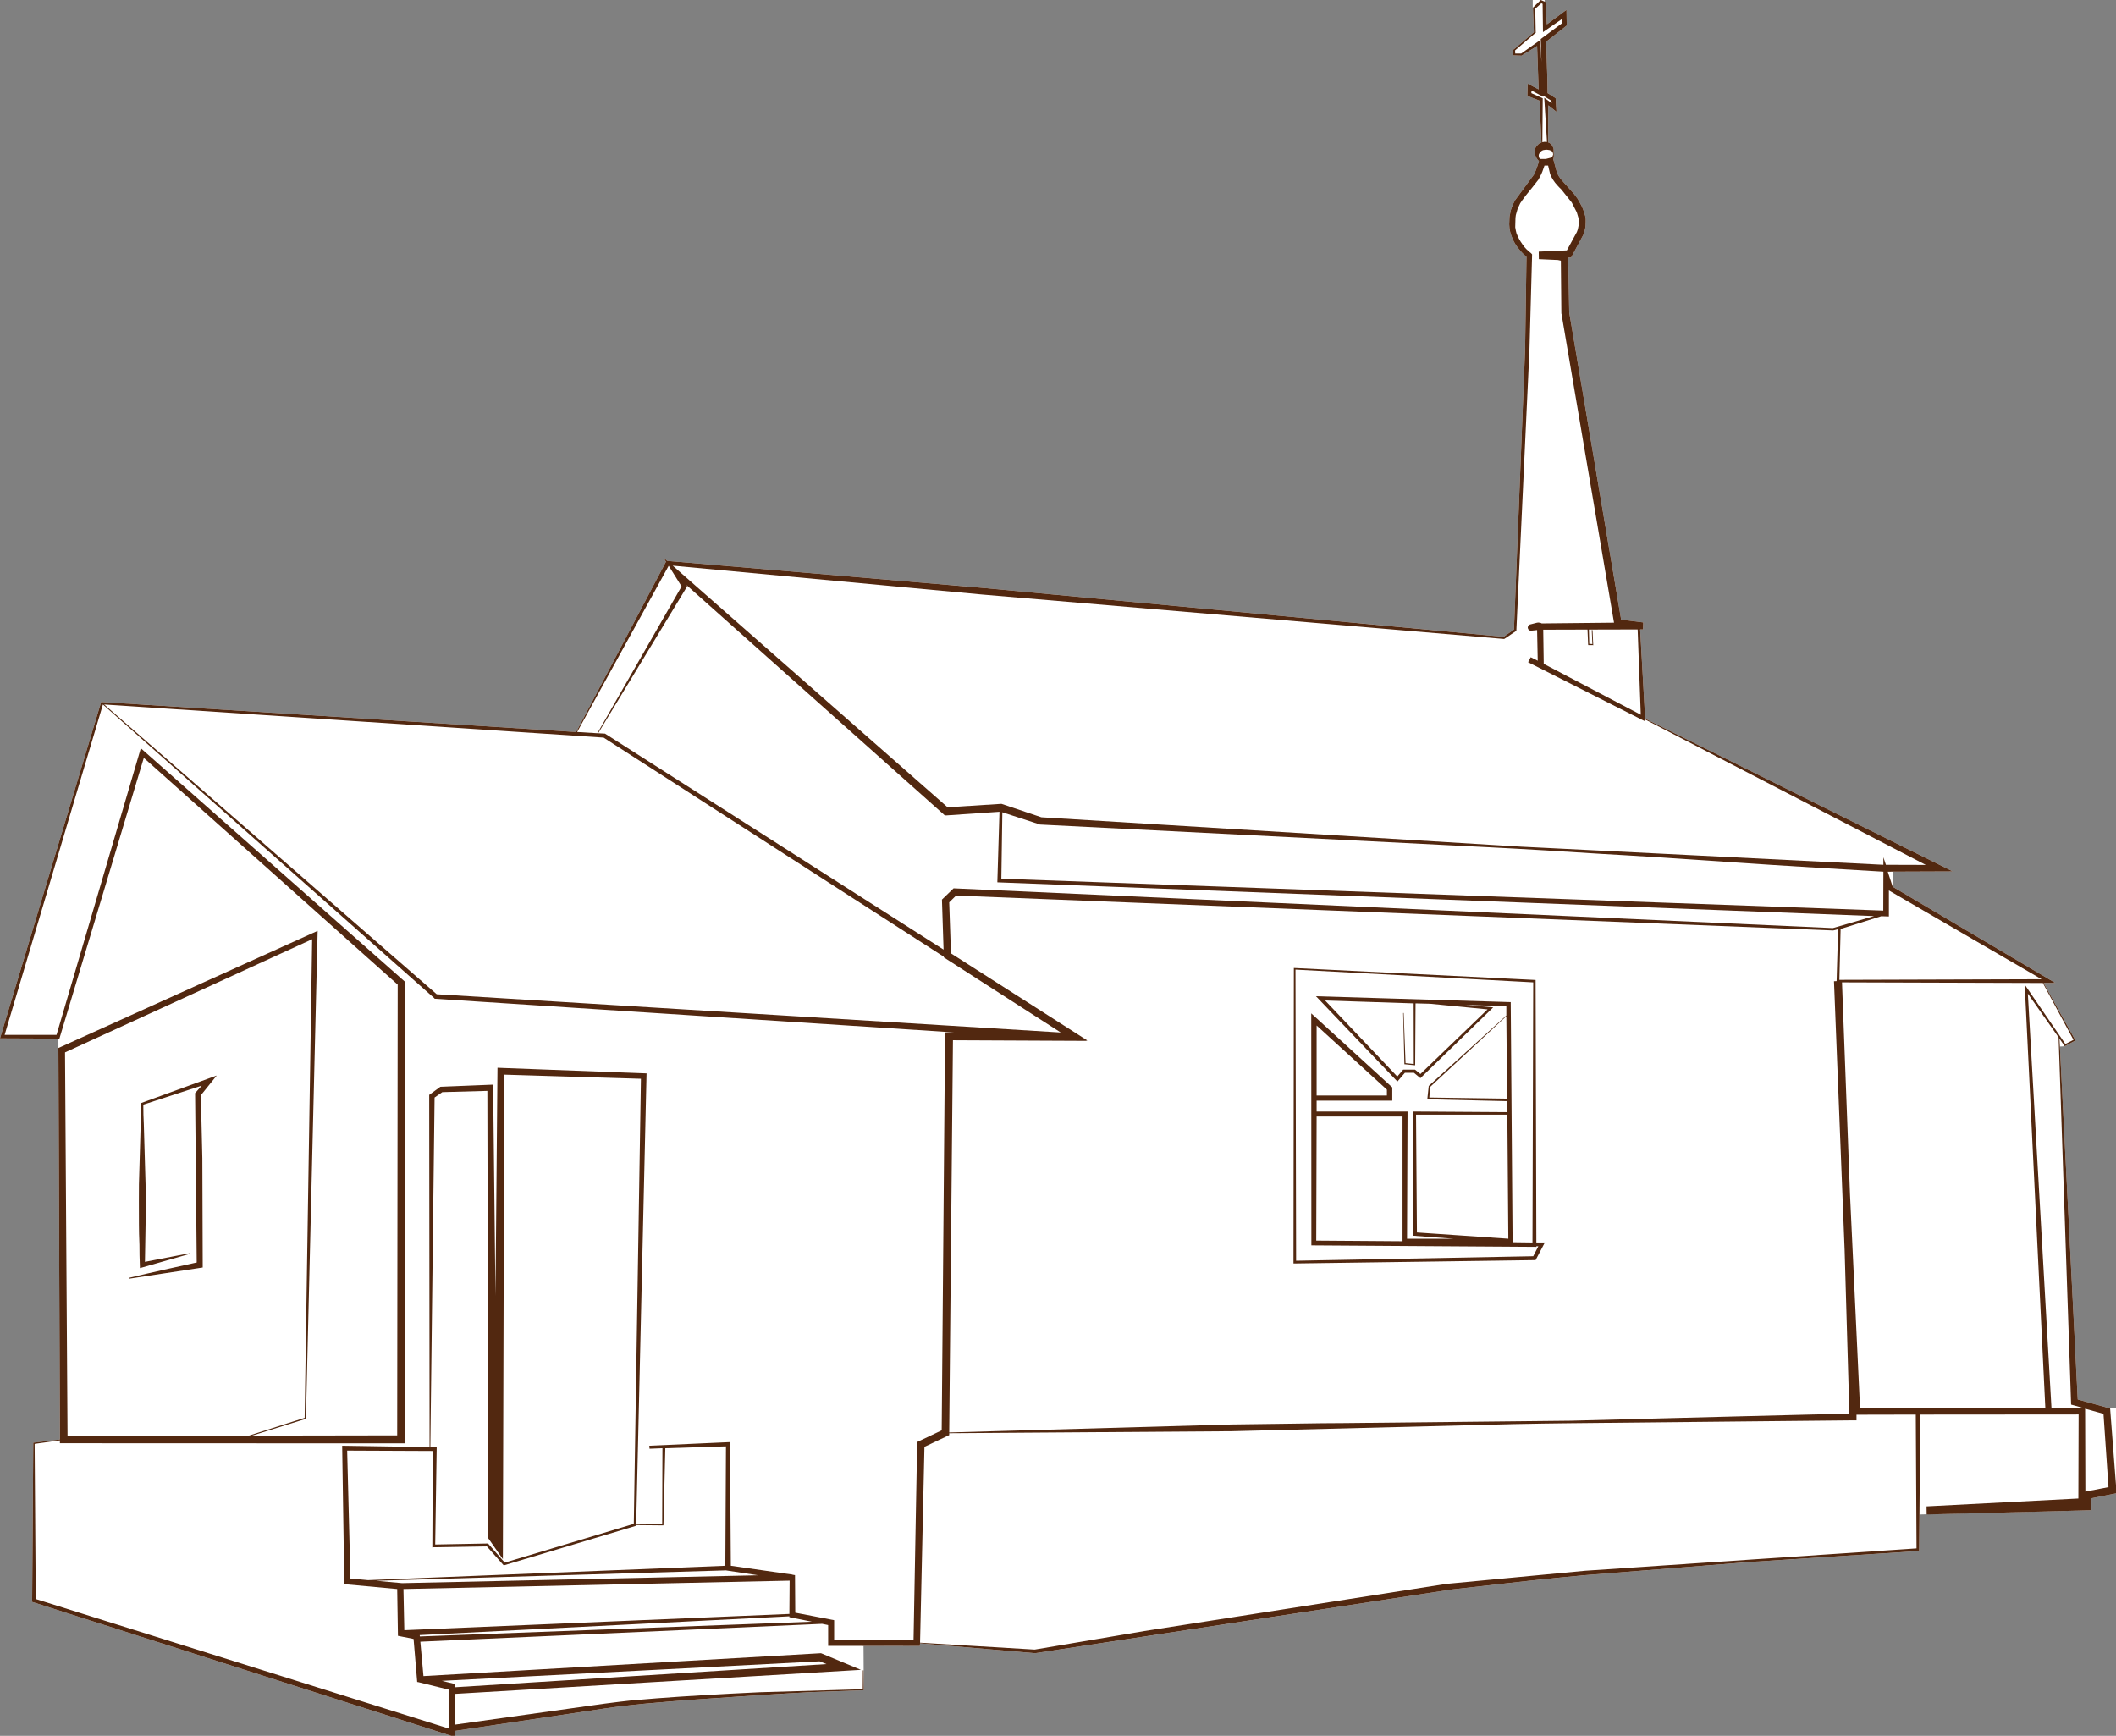 
<svg xmlns="http://www.w3.org/2000/svg" version="1.1" xmlns:xlink="http://www.w3.org/1999/xlink" preserveAspectRatio="none" x="0px" y="0px" width="846px" height="694px" viewBox="0 0 846 694">
<rect x="0" y="0" width="846" height="694" fill="#808080" stroke="none"/>
<defs>
<g id="Layer1_0_FILL">
<path fill="#FFFFFF" stroke="none" d="
M 657.75 287.3
L 655.75 251.65 656.9 251.65 657 248.85 648.15 247.75 627.4 124.95 627 103 628.15 102.95 633 93.95
Q 633.65 92.3 633.75 91.45 634 90.6 634 88.85
L 634 87.5 633.75 86.2 633 83.85
Q 632.55 82.6 631.95 81.6
L 630.75 79.45 629.25 77.45 624.55 72.2
Q 622.9 70.25 622.4 68.75
L 622.45 68.85 621.05 63.75 621.25 62.5 621.15 59.45 620.8 58.6 620.3 57.75 619.45 57.1 619 56.95 619 42.1 622.3 44.7 621.95 39.25 618.75 37.25
Q 618.75 32.65 618.5 26.9
L 618.2 16.65 626.4 10.2 626.3 3.95 618.45 9.75 617.95 1.15 617.9 0.75 617.55 0.65 617.55 0 612.8 0 612.8 3.05 612.9 3.25 613.25 12.9 605.25 19.75 605.05 19.8 605.05 21.8 605 22.15 608.45 22.25 608.5 22.15 614.55 18.4 615.15 35.75 610.75 33.45 610.65 38.25 611.05 38.5 615.5 40.25 616.3 57 615.8 57.1
Q 614.75 57.75 613.95 59 613.6 59.75 613.5 60.35
L 613.7 61.5 613.7 61.7 613.75 61.75 614.05 62.75 614.65 63.7 615.3 64.45 615.25 64.5
Q 614.5 67.2 613.5 69.35
L 613.25 69.85 605.7 80.1
Q 604.8 81.8 604.5 82.7
L 604 84.1 603.75 85.45
Q 603.5 86.45 603.5 86.85
L 603.4 89.7 603.5 91.2
Q 603.75 92.95 604.15 93.95 605.1 96.8 606.8 99 607.8 100.25 608.7 101.2
L 610.3 102.7 609.75 139.65 605.3 251.7 601.15 254.6 392.45 235 266.75 224.25 265.25 222.95 266.2 224.55 266.25 224.6 230.35 292.65 40.45 280.65 0 415.15 23.35 415.25 23.95 575.5 13.55 576.75 13.3 576.75 12.85 640.45 182 694.5 182 692 242.15 683
Q 248 682.1 252.4 681.7 256.6 681.2 262.7 680.7 274.25 679.65 303.85 677.7 317.55 676.85 324.5 676.5
L 345.35 675.75 345.25 658 367.75 658.05 367.85 657 413.7 660.95 413.85 660.95 580.7 635.45 611.75 631.95
Q 624.95 630.55 633.8 629.75
L 700.25 624.45 767.3 620.1 767.4 605.5 836.2 603.8 836.2 599 846.25 597 846.25 563.1 843.65 563.1 830.7 559.5 823.55 418.4 825.5 418.3 829.8 416 817.05 393 821.75 393 756.7 354.5 756.7 348.5 780.75 348.4 657.75 287.3 Z"/>
</g>

<g id="Layer0_0_MEMBER_0_MEMBER_0_MEMBER_0_FILL">
<path fill="#522810" stroke="none" d="
M 657.75 287.3
L 655.75 251.65 656.9 251.65 657 248.85 648.15 247.75 627.4 124.95 627 103 628.15 102.95 633 93.95
Q 633.65 92.3 633.75 91.45 634 90.6 634 88.85
L 634 87.5 633.75 86.2 633 83.85
Q 632.55 82.6 631.95 81.6
L 630.75 79.45 629.25 77.45 624.55 72.2
Q 622.9 70.25 622.4 68.75
L 622.45 68.85 621.05 63.75 621.25 62.5 621.15 59.45 620.8 58.6 620.3 57.75 619.45 57.1 619 56.95 619 42.1 622.3 44.7 621.95 39.25 618.75 37.25
Q 618.75 32.65 618.5 26.9
L 618.2 16.65 626.4 10.2 626.3 3.95 618.45 9.75 617.95 1.15 617.9 0.75 617.55 0.65 616 0 613 2.95 612.8 3.05 612.9 3.25 613.25 12.9 605.25 19.75 605.05 19.8 605.05 21.8 605 22.15 608.45 22.25 608.5 22.15 614.55 18.4 615.15 35.75 610.75 33.45 610.65 38.25 611.05 38.5 615.5 40.25 616.3 57 615.8 57.1
Q 614.75 57.75 613.95 59 613.6 59.75 613.5 60.35
L 613.7 61.5 613.7 61.7 613.75 61.75 614.05 62.75 614.65 63.7 615.3 64.45 615.25 64.5
Q 614.5 67.2 613.5 69.35
L 613.25 69.85 605.7 80.1
Q 604.8 81.8 604.5 82.7
L 604 84.1 603.75 85.45
Q 603.5 86.45 603.5 86.85
L 603.4 89.7 603.5 91.2
Q 603.75 92.95 604.15 93.95 605.1 96.8 606.8 99 607.8 100.25 608.7 101.2
L 610.3 102.7 609.75 139.65 605.3 251.7 601.15 254.6 392.45 235 266.75 224.25 265.25 222.95 266.25 224.6 230.35 292.65 40.45 280.65 0 415.15 23.75 415.25 57.5 303 159 393.65 158.8 573.85 100.8 573.95 122.3 567.25 127 372.15 23.35 419 23.95 575.5 13.55 576.75 13.3 576.75 12.85 640.45 182 694.5 182 692 242.15 683
Q 248 682.1 252.4 681.7 256.6 681.2 262.7 680.7 274.25 679.65 303.85 677.7 317.55 676.85 324.5 676.5
L 345.35 675.75 345.25 667.8 345 667.8 344.95 675.35 303.85 676.55
Q 280.25 677.65 262.5 679
L 252.25 679.85
Q 248.05 680.3 241.9 681.1
L 182 689.5 182.05 677.2 344.2 667.6 328.5 661.05 328.2 660.95 169.3 670.1 168.05 656.35 328.7 649.2 331.1 649.7 331.1 658 367.75 658.05 367.85 657 413.7 660.95 413.85 660.95 580.7 635.45 611.75 631.95
Q 624.95 630.55 633.8 629.75
L 700.25 624.45 767.3 620.1 767.75 565.55 831.05 565.5 830.95 599.1 770.25 602.25 770.3 605.5 836.2 603.8 836.2 599 846.25 597 843.65 563.1 830.7 559.5 823.4 415.25 825.5 418.3 829.8 416 817.05 393 821.75 393 756.7 354.5 754.75 348.5 780.75 348.4 657.75 287.3
M 654.75 251.65
L 656 285.75 617.2 265.4 617 251.75 634.7 251.7 634.95 257.65 635 257.9 636.8 257.9 637 258 636.7 251.9 636.4 251.9 636.65 257.5 635.4 257.4 635.25 251.7 654.75 251.65
M 752.15 366.3
L 755.2 366.4 755.2 356 816.25 391.5 735.4 391.75 735.9 371.4 752.15 366.3
M 734.9 371.5
L 734.3 392.25 733.25 392.3 737.5 499.8 739.4 565.2
Q 730.25 565.35 695.65 566.25
L 627.9 568 537.5 568.95
Q 530.65 568.95 514.95 569.2
L 492.35 569.5 379.5 572.7 381 415.9 434.5 416.15 434.25 416 434.75 416 380.2 381.15 379.5 360.75 382.25 358.05 732.95 372 734.9 371.5
M 749.25 366.25
L 732.8 371.05 381.25 355.15 376.6 359.65 377.25 379.65 241.9 293.3 239.15 293.15 274.75 234.4 274.45 233.9 377.75 326 378.35 326 399.6 324.55 398.75 352.75 749.25 366.25
M 736.45 392.75
L 816.75 393 829 415.75 825.75 417.4 809.5 393.65 817.75 563 743.65 562.75 739.65 477.5 736.45 392.75
M 810.75 397.25
L 823.05 414.75 828.05 561.55 832.7 562.85 820.2 563 810.75 397.25
M 833.65 563.2
L 841 565.25 843 594.55 833.75 596.35 833.65 563.2
M 618.5 59.85
L 619.5 60 620 60.2 620.45 60.45 620.7 60.75
Q 620.9 61.15 620.9 61.35
L 620.95 61.55 620.95 61.8 620.75 62.45 620.45 62.75 620 63.05 618.05 63.55 615.75 63.55
Q 615.55 63.45 615.45 63.2 615.2 62.85 615.2 62.35
L 615.2 62 615.25 61.75 615.5 61.25
Q 615.65 60.95 615.75 60.95
L 616.15 60.5
Q 616.5 60.15 617.05 60
L 618 59.85 618.5 59.85
M 377.35 382.5
L 377.35 382.75 424.1 412.8 174.6 397.5 41.65 281.65 241.35 294.9 377.35 382.5
M 267.35 226.2
L 272.5 234.45 238.85 293.15 230.75 292.65 267.35 226.2
M 173.75 438.8
L 176.85 436.65 194.85 436.15 195.25 615.05 201.05 623.35 201.6 429.65 256.25 431.3 253.4 609.25 201.8 624.75 195.3 617.3 195.1 617.1 174 617.5 174.6 578.55 172.05 578.55 173.75 438.8
M 266 579
L 290.25 578.25 290 626 147.15 631.75 140.1 631.1 138.8 579.95 173.05 580.1 172.85 618.7 173.4 618.6 194.65 618.25 201.4 625.85 254.35 610 254.35 609.75 265.25 609.85 266 579
M 121.8 566.85
L 99.55 573.95 27 574 26 420.75 124.8 375.5 121.8 566.85
M 160.75 632.95
L 150.4 632 290.2 627.85 303.1 629.8 160.75 632.95
M 161.65 651.75
L 161.3 635.3 315.7 631.95 315.6 645.25 161.65 651.75
M 315.6 646.2
L 315.6 646.55 324.6 648.35 167.85 654.25 167.8 653.7 315.6 646.2
M 657.75 288.4
L 657.75 287.65 769.95 345.8 754 345.75 753 342.75 753 345.75 618.15 339
Q 609.65 338.65 595.65 337.75
L 416.35 326.75 400.45 321.4 400.1 321.4 378.85 322.75 268.95 226.15 392.2 237.65 601.2 255.45 601.3 255.45 601.5 255.4 606.25 252.2 611.5 139.65 612.55 101.7 612.15 101.25
Q 611.55 100.8 610.25 99.6 609.45 98.8 608.7 97.7 607.15 95.55 606.3 93.25 606.05 92.4 605.8 90.85
L 605.9 87.1 606.05 85.95 606.75 83.5 607.8 81.25
Q 608.65 79.95 609.25 79.2 609.45 78.8 612.5 75.1
L 615.05 71.85 615.8 70.45
Q 616.65 68.9 617.5 66.2
L 618.95 66.2 619.75 69.6 619.8 69.6 619.8 69.7
Q 620.8 72.1 622.55 74 623.4 74.95 624.25 75.75
L 628.4 80.95 630.4 84.85 631 86.85 631.2 87.85 631.25 88.85
Q 631.25 89.95 631 90.85 630.95 91.55 630.45 92.75
L 626.45 100.1 615.2 100.6 615.25 103.6 622.9 103.95 624 104.2 624.05 104.25 624.25 125.35 624.3 125.45 645.3 248.95 616.4 249.25 615.9 249 615.05 248.9 614.55 248.95 611.8 249.65 611.7 249.65 611.65 249.7 611.2 249.95
Q 610.9 250.35 610.9 250.5 610.7 251 610.95 251.4 611.15 251.95 611.7 252.1
L 611.8 252.15 612.15 252.15 614.55 251.9 614.8 264.15 612 262.75 610.95 264.75 657.75 288.4
M 663 342.75
L 707.8 345.75
Q 720.3 346.5 730.3 347.15
L 753 348.5 752.95 364.05 400.35 351.3 400.75 324.75 415.5 329.55 415.7 329.65 595.55 338.75
Q 605.55 339.25 618.05 340
L 640.5 341.4
Q 648 341.8 663 342.75
M 740.9 567.85
L 742.25 567.85 742.25 565.6 765.95 565.55 766.25 619.05 633.7 628 578.25 633.25 457.5 652.1 413.7 659.5 413.6 659.5 367.85 656.75 369.6 578.45 379.5 573.75 379.5 573 492.45 572.2 605.3 569.35
Q 617.75 569.1 627.95 569
L 695.7 568.3
Q 705.7 568.25 740.9 567.85
M 624.5 7.6
L 624.45 9.35 616 15.6 616.3 24.9 615.75 16.05 608.2 21.4 605.8 21.4 605.75 20.15 613.8 13.25 614 13.15 613.8 3.5 616.25 1.3 616.75 1.55 616.9 12.85 624.5 7.6
M 617 38.35
L 617.4 38.5 620.25 40.3 620.4 41.25 617.4 39.1 618.5 56.75 618.3 56.75
Q 617.45 56.6 616.65 56.85
L 616.8 39.3 612.25 37.25 612.3 36.2 617 38.7 617 38.35
M 161.8 392.4
L 56.3 299.15 22.6 413.75 1.85 413.75 41.15 281.65 173.6 399.05 173.8 399.3 381.35 412.75 377.85 412.75 376.5 571.85 366.7 576.5 365.25 655.5 333.5 655.55 333.5 647.75 317.95 644.75 317.85 629.75 316.95 629.6 316.95 629.55 316.75 629.55 316.75 629.5 316.6 629.5 292.2 626 291.85 576.55 259.6 578 259.7 579.2 264.85 579 264.75 609.3 254.35 609.5 258.5 429.15 198.9 426.9 198.1 518.1 197.15 433.65 176.1 434.5 175.85 434.65 171.6 437.75 171.75 578.55 136.8 578 137.65 633.35 158.8 635.3 159.1 654 165.35 655.25 166.8 672.45 167 672.5 167.15 672.5 179.35 675.5 179.35 691.05 14.3 639.3 13.85 577.25 23.95 575.85 23.95 577 162 577.05 161.8 392.4
M 182.05 673.3
L 176.65 672 327.7 664.2 330.45 665.3 182.05 674.55 182.05 673.3
M 57.3 441.65
L 80.65 434.05 78 437.05 78.65 504.75 65.55 507.65
Q 62.5 508.3 58.5 509.25
L 51.5 510.9 51.5 511.25 81.05 506.75 80.9 463.05 80.3 437.9 86.65 430 56.45 441 56.45 441.3
Q 56.45 443.9 56.25 449.4
L 55.55 473.5
Q 55.5 478.9 55.55 489.65 55.55 492.9 55.75 497.65 55.75 502.15 55.9 505.75
L 55.95 507 76.05 501.25 76.05 501 57.95 504.5 58.2 489.65
Q 58.3 478.9 58.2 473.5
L 57.5 449.4
Q 57.3 445.95 57.3 441.65
M 613.95 391.8
L 517.3 387 517.15 505.15 613.95 503.8 617.65 496.75 614.25 496.75 613.95 391.8
M 517.95 387.65
L 613 392.75 612.7 496.75 604.75 496.65 604 400.65 526.15 398.3 558.7 432.4 561.7 428.9 565.3 428.9 567.9 431.05 597 402.75 585.8 401.75 602.25 402.3 602.25 406 571.25 434.15 571.2 434.25 571.2 434.4 570.65 439.5 602.55 440.25 602.65 444.65 565 444.4 565.05 494.05 581.05 495.25 562.55 495.25 562.75 444.4 526.4 444.4 526.4 440.05 556.65 440.05 556.65 434.75 524.25 405.15 524.3 497.9 614.25 498.5 614.25 498.25 615.05 498.25 613 502.25 518.2 504.05 517.95 387.65
M 571.45 438.8
L 571.8 434.55 602.25 406.25 602.55 439.25 571.45 438.8
M 594.75 403.55
L 567.9 429.4 565.75 427.65 561 427.65 558.65 430.4 529.8 400 565.2 401.15 565.25 425.4 561.95 425.05 561.2 405 561 405 561.5 425.5 561.7 425.5 565.8 425.9 565.95 401.15 571.75 401.3 594.75 403.55
M 554.5 435.65
L 554.5 438 526.4 438 526.4 410 554.5 435.65
M 566.5 492.75
L 566.15 445.65 602.65 445.65 603.05 495.25 566.5 492.75
M 526.4 446.4
L 560.75 446.4 560.75 496.25 526.25 496 526.4 446.4 Z"/>
</g>
</defs>

<g transform="matrix( 1, 0, 0, 1, 0,0) ">
<use xlink:href="#Layer1_0_FILL"/>
</g>

<g transform="matrix( 1, 0, 0, 1, 0,0) ">
<use xlink:href="#Layer0_0_MEMBER_0_MEMBER_0_MEMBER_0_FILL"/>
</g>
</svg>
